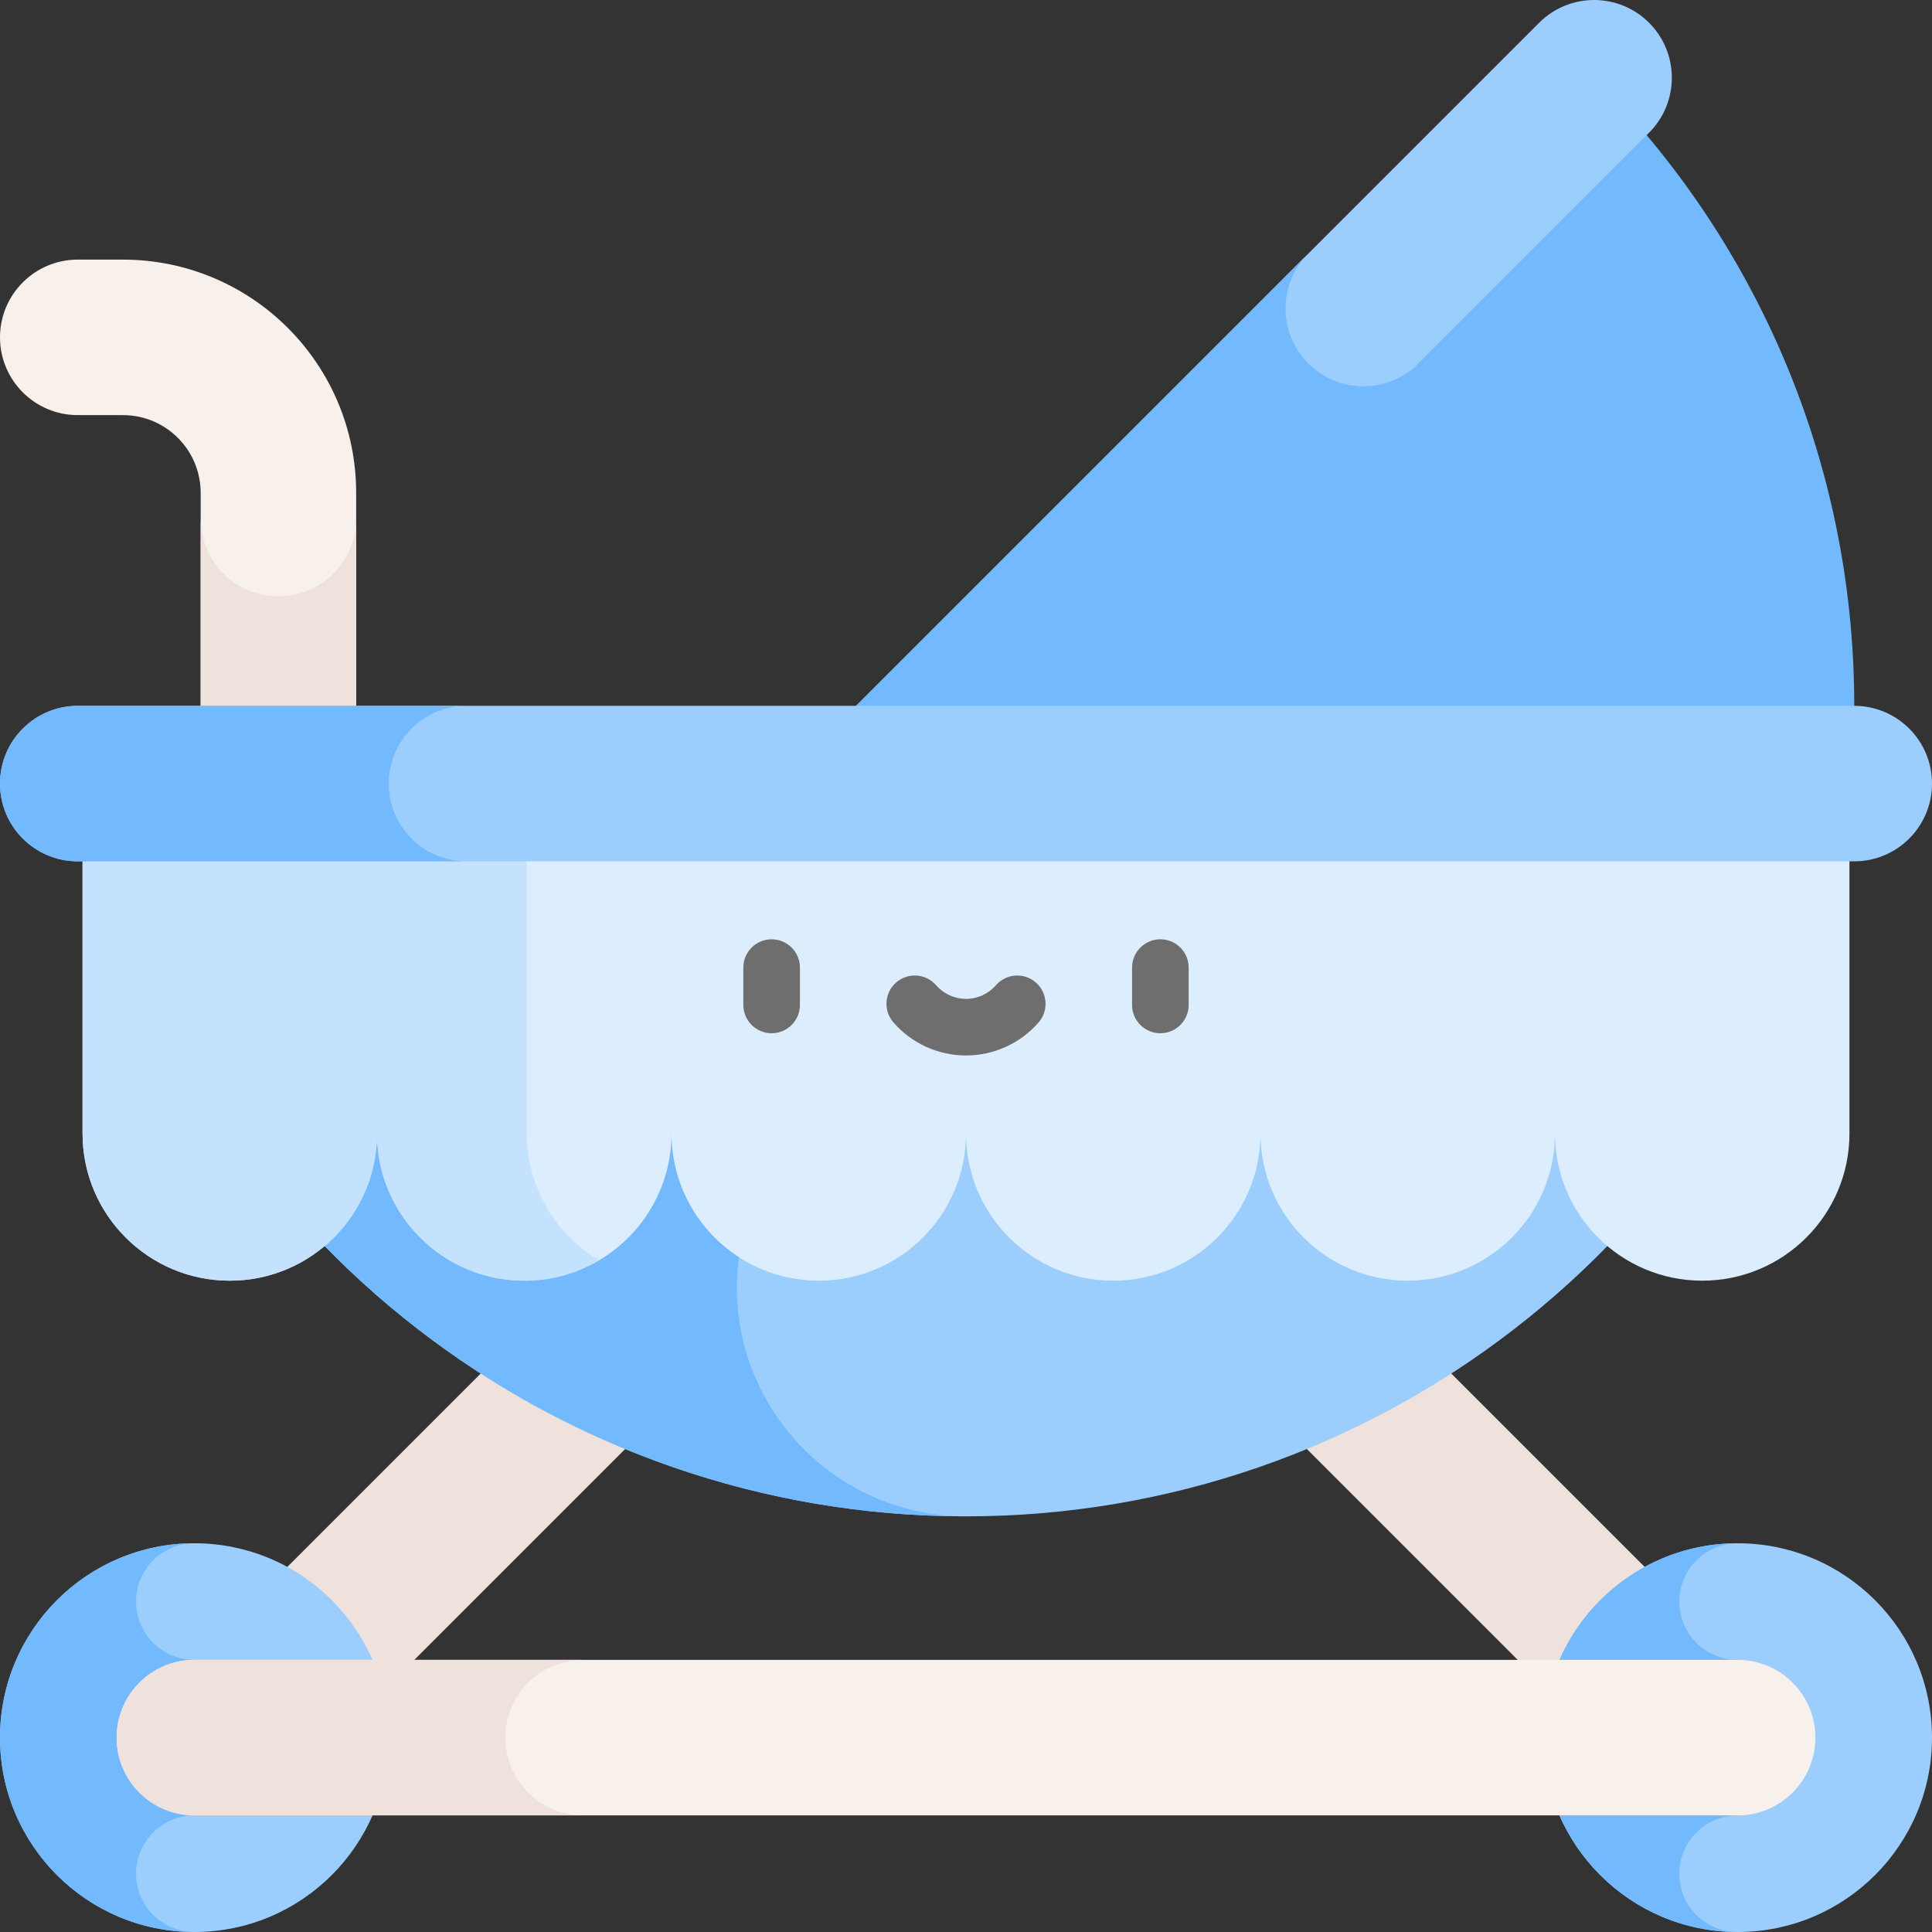 <svg id="Capa_1" enable-background="new 0 0 512 512" height="512" viewBox="0 0 512 512" width="512" xmlns="http://www.w3.org/2000/svg"><rect x="0" y="0" width="512" height="512" fill="#333333" stroke="none"/><g><g><path d="m0 89.406c0 11.379 9.225 20.604 20.604 20.604h11.972c11.379 0 20.604 9.225 20.604 20.604v77.044h41.207v-77.044c0-34.137-27.674-61.811-61.811-61.811h-11.972c-11.379 0-20.604 9.224-20.604 20.603z" fill="#f7f0eb"/></g><g><path d="m73.783 158.03c-11.379 0-20.604-9.225-20.604-20.604v70.231h41.207v-70.231c0 11.38-9.224 20.604-20.603 20.604z" fill="#efe2dd"/></g><g><path d="m256 207.658h234.489c.589-6.791.908-13.66.908-20.604 0-65.003-26.348-123.852-68.946-166.45l-166.451 166.45z" fill="#72bafd"/></g><g><path d="m264.534 207.658 172.485-172.485c8.046-8.046 8.046-21.092 0-29.138-8.046-8.046-21.092-8.046-29.138 0l-201.623 201.623z" fill="#9ccefd"/></g><g><path d="m89.181 460.491 172.485-172.485c8.046-8.046 8.046-21.092 0-29.138-8.046-8.046-21.092-8.046-29.138 0l-201.623 201.623z" fill="#efe2dd"/></g><g><path d="m422.819 460.491-172.485-172.485c-8.046-8.046-8.046-21.092 0-29.138 8.046-8.046 21.092-8.046 29.138 0l201.623 201.623z" fill="#efe2dd"/></g><g><path d="m206.258 207.658h58.276l111.324-111.324c-8.046 8.046-21.092 8.046-29.138 0s-8.046-21.092 0-29.138z" fill="#72bafd"/></g><g><path d="m256 401.847c-108.053 0-202.483-72.948-229.769-177.499l-4.356-16.69h468.25l-4.356 16.69c-27.286 104.551-121.716 177.499-229.769 177.499z" fill="#9ccefd"/></g><g><path d="m256 280.381v-72.723h-234.125l4.356 16.69c27.286 104.551 121.716 177.499 229.769 177.499-33.542 0-60.733-27.191-60.733-60.733s27.191-60.733 60.733-60.733z" fill="#72bafd"/></g><g><path d="m21.875 207.658v92.716c0 21.551 17.47 39.021 39.021 39.021 21.551 0 39.021-17.47 39.021-39.021 0 21.551 17.47 39.021 39.021 39.021 21.551 0 39.021-17.47 39.021-39.021 0 21.551 17.47 39.021 39.021 39.021 21.551 0 39.021-17.47 39.021-39.021 0 21.551 17.47 39.021 39.021 39.021 21.551 0 39.021-17.47 39.021-39.021 0 21.551 17.47 39.021 39.021 39.021 21.551 0 39.021-17.47 39.021-39.021 0 21.551 17.47 39.021 39.021 39.021 21.551 0 39.021-17.47 39.021-39.021v-92.716z" fill="#dceefe"/></g><g><g><path d="m139.573 300.374v-92.716h-117.698v92.716c0 21.551 17.47 39.021 39.021 39.021 21.551 0 39.021-17.47 39.021-39.021 0 21.551 17.47 39.021 39.021 39.021 7.241 0 14.016-1.979 19.828-5.416-11.486-6.792-19.193-19.295-19.193-33.605z" fill="#c4e2fe"/></g></g><g><g><path d="m204.491 273.82c-4.142 0-7.5-3.358-7.5-7.5v-9.897c0-4.142 3.358-7.5 7.5-7.5s7.5 3.358 7.5 7.5v9.897c0 4.142-3.358 7.5-7.5 7.5z" fill="#6e6e6e"/></g><g><path d="m307.509 273.82c-4.142 0-7.5-3.358-7.5-7.5v-9.897c0-4.142 3.358-7.5 7.5-7.5s7.5 3.358 7.5 7.5v9.897c0 4.142-3.358 7.5-7.5 7.5z" fill="#6e6e6e"/></g><g><path d="m256 279.712c-7.373 0-14.384-3.193-19.234-8.759-2.721-3.123-2.396-7.86.727-10.582 3.123-2.721 7.86-2.396 10.582.727 2.001 2.296 4.89 3.614 7.926 3.614s5.924-1.317 7.926-3.614c2.721-3.124 7.458-3.448 10.582-.727 3.123 2.721 3.448 7.458.727 10.582-4.852 5.567-11.863 8.759-19.236 8.759z" fill="#6e6e6e"/></g></g><g><path d="m491.396 228.261h-470.792c-11.379 0-20.604-9.224-20.604-20.603 0-11.379 9.225-20.604 20.604-20.604h470.793c11.379 0 20.604 9.225 20.604 20.604-.001 11.379-9.226 20.603-20.605 20.603z" fill="#9ccefd"/></g><g><path d="m103.018 207.658c0-11.379 9.225-20.604 20.604-20.604h-103.018c-11.379 0-20.604 9.225-20.604 20.604s9.225 20.604 20.604 20.604h103.018c-11.379-.001-20.604-9.225-20.604-20.604z" fill="#72bafd"/></g><g><circle cx="51.509" cy="460.491" fill="#9ccefd" r="51.509"/></g><g><path d="m51.509 408.982c-28.448 0-51.509 23.061-51.509 51.509s23.061 51.509 51.509 51.509c-8.534 0-15.453-6.918-15.453-15.453s6.918-15.453 15.453-15.453v-41.207c-8.534 0-15.453-6.918-15.453-15.453s6.919-15.452 15.453-15.452z" fill="#72bafd"/></g><g><circle cx="460.491" cy="460.491" fill="#9ccefd" r="51.509"/></g><g><path d="m460.491 408.982c-28.448 0-51.509 23.061-51.509 51.509s23.061 51.509 51.509 51.509c-8.534 0-15.453-6.918-15.453-15.453s6.918-15.453 15.453-15.453v-41.207c-8.534 0-15.453-6.918-15.453-15.453s6.919-15.452 15.453-15.452z" fill="#72bafd"/></g><g><path d="m460.491 481.095h-408.982c-11.379 0-20.604-9.225-20.604-20.604 0-11.379 9.225-20.604 20.604-20.604h408.982c11.379 0 20.604 9.225 20.604 20.604 0 11.379-9.225 20.604-20.604 20.604z" fill="#f7f0eb"/></g><g><path d="m133.924 460.491c0-11.379 9.225-20.604 20.604-20.604h-103.019c-11.379 0-20.604 9.225-20.604 20.604s9.225 20.604 20.604 20.604h103.018c-11.379 0-20.603-9.225-20.603-20.604z" fill="#efe2dd"/></g></g></svg>